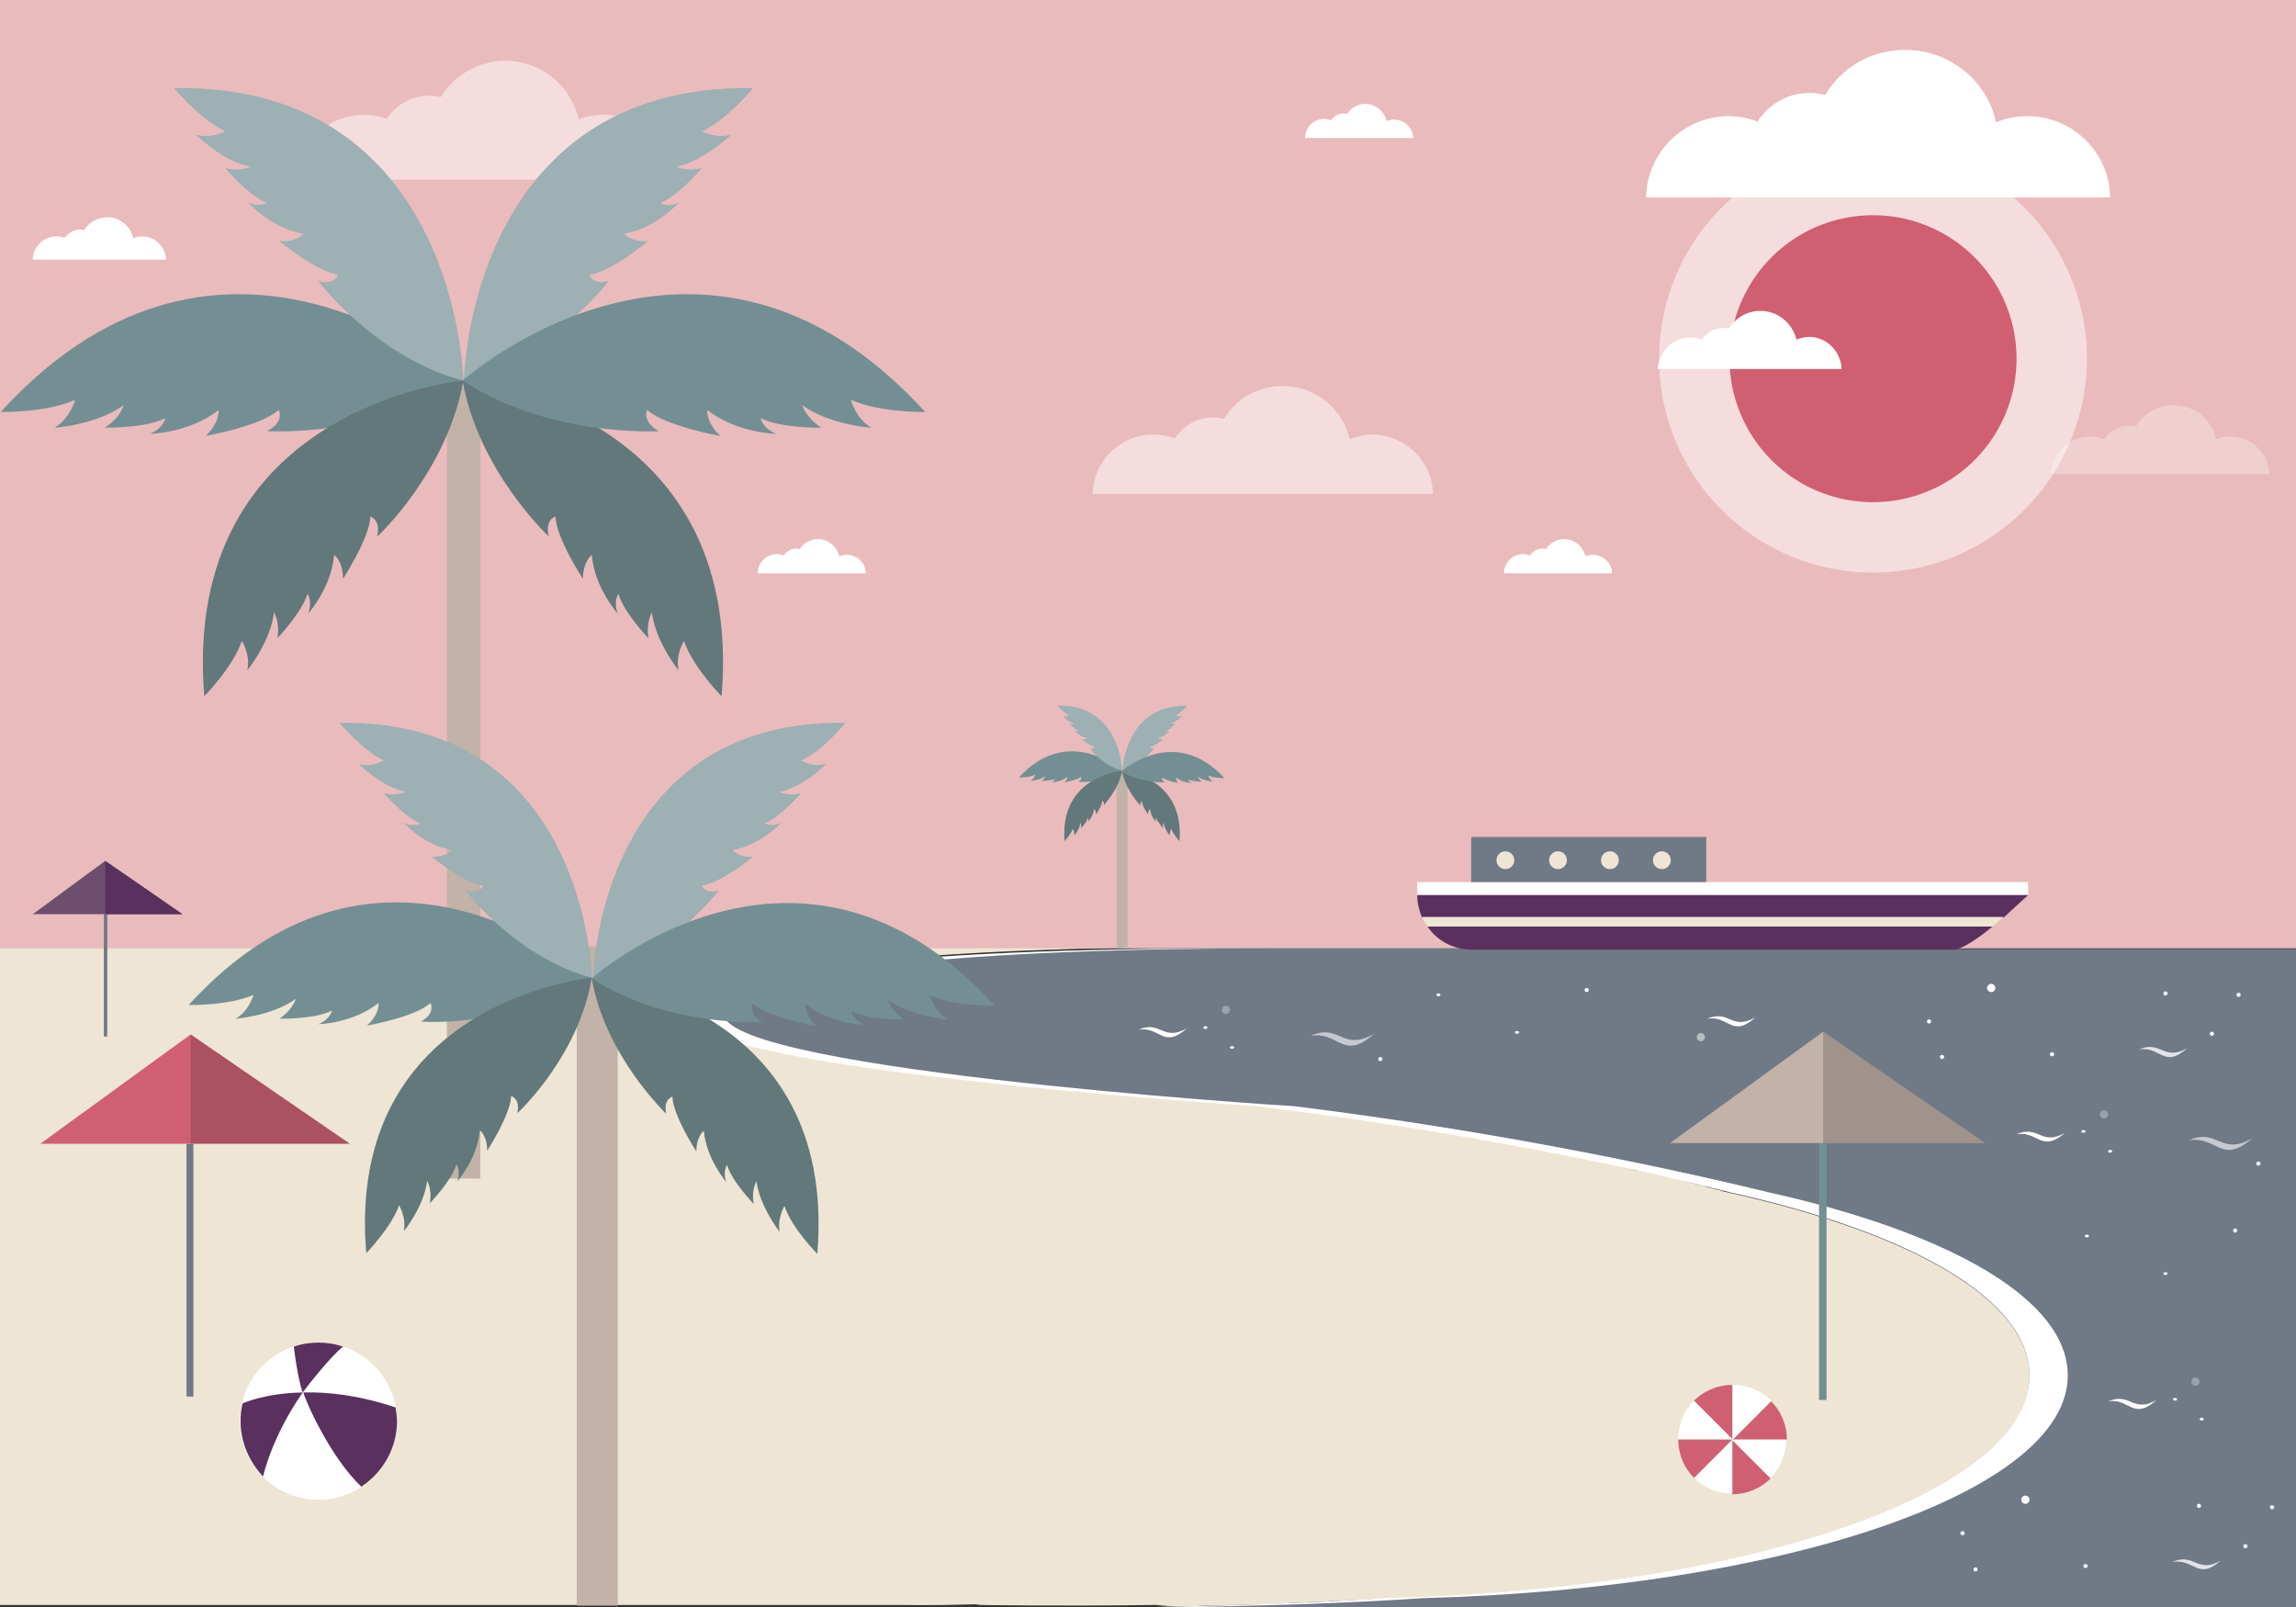 <?xml version="1.0" encoding="utf-8"?>
<svg id="master-artboard" viewBox="0 0 336 235.2" version="1.1" xmlns="http://www.w3.org/2000/svg" x="0px" y="0px" style="enable-background:new 0 0 336 235.2;" width="336px" height="235.2px">

<rect x="0" y="0" width="336" height="235.2" fill="#333333" stroke="none"/>

<g>
	<path id="sea" class="st0" d="M251.6,138.8l0.1,0c-1.2,0-10.8,0-70.9,0c-59.6,0-75.1,5.1-79.1,7.6c-1,0.4-1.4,0.8-1.4,1.2l0,0&#10;&#9;&#9;c-5.1,8.7,82.7,14.2,83.3,14.3c30.6,3.7,55.4,9.1,69.4,12.6c26.5,5.9,43.8,15.7,43.8,26.8c0,17.2-41.5,31.3-94.3,32.6&#10;&#9;&#9;c-11.8,0.8-23.6,1.1-33.5,1.3H336v-96.3H251.6z" style="fill: rgb(112, 121, 134);"/>
	<path id="sand" class="st1" d="M176.8,235c0.1,0,0.2,0,0.3,0c2.5-0.1,5.2-0.1,7.8-0.2c0.2,0,0.4,0,0.5,0c1.3,0,2.6-0.1,3.9-0.2&#10;&#9;&#9;c0.2,0,0.3,0,0.5,0c1.2-0.1,2.4-0.1,3.7-0.2c0.2,0,0.3,0,0.5,0c1.3-0.1,2.6-0.1,3.9-0.2c0.3,0,0.6,0,0.8,0c1.3-0.1,2.6-0.2,4-0.2&#10;&#9;&#9;c52.8-1.4,94.3-15.5,94.3-32.6c0-11.1-17.3-20.9-43.8-26.8c-0.5-0.1-1-0.2-1.5-0.4c-0.2,0-0.3-0.1-0.5-0.1&#10;&#9;&#9;c-0.4-0.1-0.7-0.2-1.1-0.3c-0.2,0-0.4-0.1-0.6-0.2c-0.3-0.1-0.7-0.2-1-0.2c-0.2-0.1-0.4-0.1-0.7-0.2c-0.4-0.1-0.7-0.2-1.1-0.3&#10;&#9;&#9;c-0.2-0.1-0.5-0.1-0.7-0.2c-0.4-0.1-0.8-0.2-1.2-0.3c-0.4-0.1-0.7-0.2-1.1-0.2c-0.4-0.1-0.9-0.2-1.3-0.3c-0.3-0.1-0.6-0.1-0.9-0.2&#10;&#9;&#9;c-0.3-0.1-0.7-0.1-1-0.2c-0.4-0.1-0.7-0.2-1.1-0.2c-0.3-0.1-0.5-0.1-0.8-0.2c-0.4-0.1-0.8-0.2-1.2-0.3c-0.2-0.1-0.5-0.1-0.8-0.2&#10;&#9;&#9;c-0.5-0.1-0.9-0.2-1.4-0.3c-0.1,0-0.3-0.1-0.4-0.1c-1.8-0.4-3.6-0.7-5.5-1.1c-0.1,0-0.3-0.1-0.4-0.1c-0.6-0.1-1.2-0.2-1.8-0.4&#10;&#9;&#9;c-0.1,0-0.3-0.1-0.4-0.1c-0.6-0.1-1.3-0.2-1.9-0.4c-0.1,0-0.1,0-0.2,0c-3.6-0.7-7.5-1.4-11.5-2.1c0,0,0,0,0,0&#10;&#9;&#9;c-4.9-0.8-10-1.6-15.3-2.4c0,0,0,0-0.1,0c-0.9-0.1-1.8-0.3-2.7-0.4c0,0,0,0,0,0c-3.6-0.5-7.3-1-11.1-1.5c0,0,0,0,0,0&#10;&#9;&#9;c-0.6,0-88.4-5.6-83.3-14.3l0,0c0,0,0,0,0,0c0-0.1,0-0.2,0.1-0.3c0,0,0,0,0-0.1c0.2-0.3,0.6-0.6,1.3-0.9c3.8-2.3,17.9-7,70.2-7.5H0&#10;&#9;&#9;v96.3h132c0,0,4.6,0.1,10.7-0.1l0.8,0.1c0,0,10.7,0.2,25.7,0C171.6,235.2,174.2,235.1,176.8,235z" style="fill: rgb(239, 229, 212);"/>
	<path class="st2" d="M302.6,201.3c0-11.1-17.3-20.9-43.8-26.8c-14-3.4-38.8-8.8-69.4-12.6c-0.6,0-88.4-5.6-83.3-14.3v0&#10;&#9;&#9;c0-0.4,0.4-0.8,1.4-1.2c4-2.4,19.5-7.6,79.1-7.6c-1.8,0-3.7,0-5.6,0c-59.6,0-75.1,5.1-79.1,7.6c-1,0.4-1.4,0.8-1.4,1.2v0&#10;&#9;&#9;c-5.1,8.7,82.7,14.2,83.3,14.3c30.6,3.7,55.4,9.1,69.4,12.6c26.5,5.9,43.8,15.7,43.8,26.8c0,17.2-41.5,31.3-94.3,32.6&#10;&#9;&#9;c-11.8,0.8-23.6,1.1-33.5,1.3h5.6c9.9-0.2,21.7-0.5,33.5-1.3C261.1,232.5,302.6,218.4,302.6,201.3z" style="fill: rgb(255, 255, 255);"/>
</g>
<path d="M 0 0 H 336 V 138.8 H 0 V 0 Z" id="sky" class="st3" style="fill: rgb(234, 187, 189);"/>
<g id="sun">
	<path d="M 305.4 52.5 A 31.3 31.3 0 0 1 274.1 83.8 A 31.3 31.3 0 0 1 242.8 52.5 A 31.3 31.3 0 0 1 274.1 21.2 A 31.3 31.3 0 0 1 305.4 52.5 Z" class="st4" style="opacity: 0.5; fill: rgb(255, 255, 255);"/>
	<path d="M 295.1 52.5 A 21 21 0 0 1 274.1 73.5 A 21 21 0 0 1 253.1 52.5 A 21 21 0 0 1 274.1 31.5 A 21 21 0 0 1 295.1 52.5 Z" class="st5" style="fill: rgb(208, 95, 114);"/>
</g>
<g id="palm_2_">
	<g>
		<path d="M 163.4 112.8 H 165 V 138.8 H 163.4 V 112.8 Z" class="st6" style="fill: rgb(194, 178, 167);"/>
	</g>
	<g>
		<g>
			<g>
				<g>
					<path class="st7" d="M164.2,112.8c0,0-9.2,0.8-8.4,10.3c0,0,0.9-1,1.2-1.8c0,0,0.3,0.4,0.2,1c0,0,0.8-0.9,0.9-1.9&#10;&#9;&#9;&#9;&#9;&#9;&#9;c0,0,0.2,0.3,0.1,0.8c0,0,0.8-0.8,1-1.5c0,0,0.2,0.2,0,0.6c0,0,0.8-0.8,0.9-1.9c0,0,0.3,0.2,0.3,0.8c0,0,0.9-1.3,0.9-2&#10;&#9;&#9;&#9;&#9;&#9;&#9;c0,0,0.4,0.1,0.2,0.7C161.4,117.9,163.7,115.7,164.2,112.8z" style="fill: rgb(115, 143, 147);"/>
				</g>
			</g>
			<g>
				<g>
					<path class="st7" d="M164.2,112.8c0,0-0.2-9.7-9.4-9.5c0,0,0.9,1.1,1.7,1.4c0,0-0.5,0.3-1,0.1c0,0,0.9,0.9,1.8,1.1&#10;&#9;&#9;&#9;&#9;&#9;&#9;c0,0-0.3,0.2-0.8,0c0,0,0.8,0.9,1.4,1.1c0,0-0.3,0.2-0.6,0c0,0,0.8,0.9,1.8,1c0,0-0.2,0.3-0.8,0.2c0,0,1.2,1,1.9,1.1&#10;&#9;&#9;&#9;&#9;&#9;&#9;c0,0-0.1,0.4-0.6,0.2C159.4,109.5,161.4,112.1,164.2,112.8z" style="fill: rgb(115, 143, 147);"/>
				</g>
			</g>
			<g>
				<path class="st7" d="M164.2,112.8c0,0-7.8-7-15.1,1c0,0,1.5,0,2.4-0.4c0,0-0.2,0.6-0.7,0.9c0,0,1.4-0.1,2.2-0.7&#10;&#9;&#9;&#9;&#9;&#9;c0,0-0.1,0.4-0.6,0.7c0,0,1.3,0,2-0.3c0,0-0.1,0.3-0.5,0.5c0,0,1.3,0,2.3-0.8c0,0,0,0.4-0.4,0.8c0,0,1.8-0.3,2.4-0.8&#10;&#9;&#9;&#9;&#9;&#9;c0,0,0.2,0.4-0.4,0.7C157.8,114.5,161.3,114.7,164.2,112.8z" style="fill: rgb(115, 143, 147);"/>
			</g>
		</g>
		<g>
			<g>
				<g>
					<path class="st7" d="M166.9,117.9c-0.1-0.5,0.2-0.7,0.2-0.7c0,0.7,0.9,2,0.9,2c0-0.6,0.3-0.8,0.3-0.8c0.1,1.1,0.9,1.9,0.9,1.9&#10;&#9;&#9;&#9;&#9;&#9;&#9;c-0.2-0.4,0-0.6,0-0.6c0.2,0.6,1,1.5,1,1.5c-0.1-0.5,0.1-0.8,0.1-0.8c0.1,1,0.9,1.9,0.9,1.9c-0.1-0.5,0.2-1,0.2-1&#10;&#9;&#9;&#9;&#9;&#9;&#9;c0.3,0.8,1.2,1.8,1.2,1.8c0.8-9.5-8.4-10.3-8.4-10.3C164.7,115.7,166.9,117.9,166.9,117.9z" style="fill: rgb(115, 143, 147);"/>
				</g>
			</g>
			<g class="st8" style="opacity: 0.2;">
				<g>
					<path class="st9" d="M164.2,112.8c0,0-9.2,0.8-8.4,10.3c0,0,0.9-1,1.2-1.8c0,0,0.3,0.4,0.2,1c0,0,0.8-0.9,0.9-1.9&#10;&#9;&#9;&#9;&#9;&#9;&#9;c0,0,0.2,0.3,0.1,0.8c0,0,0.8-0.8,1-1.5c0,0,0.2,0.2,0,0.6c0,0,0.8-0.8,0.9-1.9c0,0,0.3,0.2,0.3,0.8c0,0,0.9-1.3,0.9-2&#10;&#9;&#9;&#9;&#9;&#9;&#9;c0,0,0.4,0.1,0.2,0.7C161.4,117.9,163.7,115.7,164.2,112.8z" style="fill: rgb(29, 29, 27);"/>
				</g>
			</g>
			<g class="st8" style="opacity: 0.2;">
				<g>
					<path class="st9" d="M166.9,117.9c-0.1-0.5,0.2-0.7,0.2-0.7c0,0.7,0.9,2,0.9,2c0-0.6,0.3-0.8,0.3-0.8c0.1,1.1,0.9,1.9,0.9,1.9&#10;&#9;&#9;&#9;&#9;&#9;&#9;c-0.2-0.4,0-0.6,0-0.6c0.2,0.6,1,1.5,1,1.5c-0.1-0.5,0.1-0.8,0.1-0.8c0.1,1,0.9,1.9,0.9,1.9c-0.1-0.5,0.2-1,0.2-1&#10;&#9;&#9;&#9;&#9;&#9;&#9;c0.3,0.8,1.2,1.8,1.2,1.8c0.8-9.5-8.4-10.3-8.4-10.3C164.7,115.7,166.9,117.9,166.9,117.9z" style="fill: rgb(29, 29, 27);"/>
				</g>
			</g>
			<g>
				<g>
					<path class="st7" d="M168.9,109.5c-0.5,0.2-0.6-0.2-0.6-0.2c0.7-0.1,1.9-1.1,1.9-1.1c-0.5,0-0.8-0.2-0.8-0.2c1-0.2,1.8-1,1.8-1&#10;&#9;&#9;&#9;&#9;&#9;&#9;c-0.4,0.2-0.6,0-0.6,0c0.6-0.2,1.4-1.1,1.4-1.1c-0.5,0.1-0.8,0-0.8,0c0.9-0.2,1.8-1.1,1.8-1.1c-0.5,0.2-1-0.1-1-0.1&#10;&#9;&#9;&#9;&#9;&#9;&#9;c0.8-0.3,1.7-1.4,1.7-1.4c-9.2-0.1-9.4,9.5-9.4,9.5C167,112.1,168.9,109.5,168.9,109.5z" style="fill: rgb(115, 143, 147);"/>
				</g>
			</g>
			<g class="st10" style="opacity: 0.3;">
				<g>
					<path class="st2" d="M164.2,112.8c0,0-0.2-9.7-9.4-9.5c0,0,0.9,1.1,1.7,1.4c0,0-0.5,0.3-1,0.1c0,0,0.9,0.9,1.8,1.1&#10;&#9;&#9;&#9;&#9;&#9;&#9;c0,0-0.3,0.2-0.8,0c0,0,0.8,0.9,1.4,1.1c0,0-0.3,0.2-0.6,0c0,0,0.8,0.9,1.8,1c0,0-0.2,0.3-0.8,0.2c0,0,1.2,1,1.9,1.1&#10;&#9;&#9;&#9;&#9;&#9;&#9;c0,0-0.1,0.4-0.6,0.2C159.4,109.5,161.4,112.1,164.2,112.8z" style="fill: rgb(255, 255, 255);"/>
				</g>
			</g>
			<g class="st10" style="opacity: 0.3;">
				<g>
					<path class="st2" d="M168.9,109.5c-0.5,0.2-0.6-0.2-0.6-0.2c0.7-0.1,1.9-1.1,1.9-1.1c-0.5,0-0.8-0.2-0.8-0.2c1-0.2,1.8-1,1.8-1&#10;&#9;&#9;&#9;&#9;&#9;&#9;c-0.4,0.2-0.6,0-0.6,0c0.6-0.2,1.4-1.1,1.4-1.1c-0.5,0.1-0.8,0-0.8,0c0.9-0.2,1.8-1.1,1.8-1.1c-0.5,0.2-1-0.1-1-0.1&#10;&#9;&#9;&#9;&#9;&#9;&#9;c0.8-0.3,1.7-1.4,1.7-1.4c-9.2-0.1-9.4,9.5-9.4,9.5C167,112.1,168.9,109.5,168.9,109.5z" style="fill: rgb(255, 255, 255);"/>
				</g>
			</g>
			<g>
				<path class="st7" d="M170.5,114.5c-0.6-0.3-0.4-0.7-0.4-0.7c0.6,0.5,2.4,0.8,2.4,0.8c-0.5-0.4-0.4-0.8-0.4-0.8&#10;&#9;&#9;&#9;&#9;&#9;c1,0.8,2.3,0.8,2.3,0.8c-0.5-0.2-0.5-0.5-0.5-0.5c0.7,0.3,2,0.3,2,0.3c-0.5-0.3-0.6-0.7-0.6-0.7c0.9,0.6,2.2,0.7,2.2,0.7&#10;&#9;&#9;&#9;&#9;&#9;c-0.5-0.3-0.7-0.9-0.7-0.9c0.9,0.4,2.4,0.4,2.4,0.4c-7.3-8-15.1-1-15.1-1C167,114.7,170.5,114.5,170.5,114.5z" style="fill: rgb(115, 143, 147);"/>
			</g>
		</g>
	</g>
</g>
<g id="clouds">
	<g class="st11" style="opacity: 0.5;">
		<path class="st2" d="M159.9,72.3c0.1-4.8,4-8.7,8.9-8.7c1.1,0,2.1,0.2,3.1,0.6c1.2-1.8,3.2-3.1,5.6-3.1c0.6,0,1.1,0.1,1.6,0.2&#10;&#9;&#9;&#9;c1.8-2.9,4.9-4.8,8.6-4.8c4.8,0,8.8,3.3,9.8,7.8c1-0.4,2.2-0.7,3.3-0.7c4.8,0,8.8,3.9,8.9,8.7H159.9z" style="fill: rgb(255, 255, 255);"/>
	</g>
	<g>
		<path class="st2" d="M240.9,28.9c0.1-6.6,5.5-11.9,12.1-11.9c1.5,0,2.9,0.3,4.2,0.8c1.6-2.5,4.4-4.2,7.6-4.2&#10;&#9;&#9;&#9;c0.8,0,1.5,0.1,2.3,0.3c2.4-4,6.7-6.6,11.7-6.6c6.5,0,12,4.5,13.3,10.6c1.4-0.6,2.9-0.9,4.6-0.9c6.6,0,12,5.3,12.1,11.9H240.9z" style="fill: rgb(255, 255, 255);"/>
	</g>
	<g class="st11" style="opacity: 0.5;">
		<path class="st2" d="M43.5,26.3c0.1-5.3,4.4-9.5,9.7-9.5c1.2,0,2.3,0.2,3.4,0.6c1.3-2,3.6-3.4,6.1-3.4c0.6,0,1.2,0.1,1.8,0.2&#10;&#9;&#9;&#9;C66.5,11,70,8.9,74,8.9c5.2,0,9.6,3.7,10.7,8.6c1.1-0.5,2.4-0.7,3.7-0.7c5.3,0,9.6,4.2,9.7,9.5H43.5z" style="fill: rgb(255, 255, 255);"/>
	</g>
	<g>
		<path class="st2" d="M220.1,83.8c0-1.5,1.3-2.7,2.8-2.7c0.3,0,0.7,0.1,1,0.2c0.4-0.6,1-1,1.8-1c0.2,0,0.4,0,0.5,0.1&#10;&#9;&#9;&#9;c0.6-0.9,1.6-1.5,2.7-1.5c1.5,0,2.8,1.1,3.1,2.5c0.3-0.1,0.7-0.2,1.1-0.2c1.5,0,2.8,1.2,2.8,2.7H220.1z" style="fill: rgb(255, 255, 255);"/>
	</g>
	<g>
		<path class="st2" d="M191,20.1c0-1.5,1.3-2.7,2.8-2.7c0.3,0,0.7,0.1,1,0.2c0.4-0.6,1-1,1.8-1c0.2,0,0.4,0,0.5,0.1&#10;&#9;&#9;&#9;c0.6-0.9,1.6-1.5,2.7-1.5c1.5,0,2.8,1.1,3.1,2.5c0.3-0.1,0.7-0.2,1.1-0.2c1.5,0,2.8,1.2,2.8,2.7H191z" style="fill: rgb(255, 255, 255);"/>
	</g>
	<g>
		<path class="st2" d="M110.9,83.8c0-1.5,1.3-2.7,2.8-2.7c0.3,0,0.7,0.1,1,0.2c0.4-0.6,1-1,1.8-1c0.2,0,0.4,0,0.5,0.1&#10;&#9;&#9;&#9;c0.6-0.9,1.6-1.5,2.7-1.5c1.5,0,2.8,1.1,3.1,2.5c0.3-0.1,0.7-0.2,1.1-0.2c1.5,0,2.8,1.2,2.8,2.7H110.9z" style="fill: rgb(255, 255, 255);"/>
	</g>
	<g>
		<path class="st2" d="M242.6,54.1c0.1-2.6,2.2-4.7,4.8-4.7c0.6,0,1.1,0.1,1.7,0.3c0.6-1,1.8-1.7,3-1.7c0.3,0,0.6,0,0.9,0.1&#10;&#9;&#9;&#9;c1-1.6,2.7-2.6,4.6-2.6c2.6,0,4.7,1.8,5.3,4.2c0.6-0.2,1.2-0.4,1.8-0.4c2.6,0,4.7,2.1,4.8,4.7H242.6z" style="fill: rgb(255, 255, 255);"/>
	</g>
	<g class="st10" style="opacity: 0.3;">
		<path class="st2" d="M300.2,69.4c0.1-3.1,2.6-5.5,5.7-5.5c0.7,0,1.4,0.1,2,0.4c0.8-1.2,2.1-2,3.6-2c0.4,0,0.7,0.1,1.1,0.1&#10;&#9;&#9;&#9;c1.1-1.9,3.2-3.1,5.5-3.1c3,0,5.6,2.1,6.2,5c0.7-0.3,1.4-0.4,2.1-0.4c3.1,0,5.6,2.5,5.7,5.5H300.2z" style="fill: rgb(255, 255, 255);"/>
	</g>
	<g>
		<path class="st2" d="M4.8,38c0-1.9,1.6-3.4,3.5-3.4c0.4,0,0.8,0.1,1.2,0.2c0.5-0.7,1.3-1.2,2.2-1.2c0.2,0,0.4,0,0.6,0.1&#10;&#9;&#9;&#9;c0.7-1.1,1.9-1.9,3.4-1.9c1.9,0,3.4,1.3,3.8,3.1c0.4-0.2,0.8-0.3,1.3-0.3c1.9,0,3.4,1.5,3.5,3.4H4.8z" style="fill: rgb(255, 255, 255);"/>
	</g>
</g>
<g id="palm">
	<g>
		<path d="M 65.4 55.7 H 70.3 V 172.5 H 65.4 V 55.7 Z" class="st6" style="fill: rgb(194, 178, 167);"/>
	</g>
	<g>
		<g>
			<g>
				<g>
					<path class="st7" d="M67.8,55.7c0,0-41.4,3.7-37.9,46.2c0,0,4.2-4.3,5.5-8.1c0,0,1.3,2,0.8,4.3c0,0,3.4-4.2,3.9-8.5&#10;&#9;&#9;&#9;&#9;&#9;&#9;c0,0,0.9,1.5,0.5,3.8c0,0,3.6-3.8,4.4-6.5c0,0,0.8,1.1,0.1,2.9c0,0,3.4-3.8,3.8-8.6c0,0,1.3,0.9,1.3,3.5c0,0,3.9-6,4-9.1&#10;&#9;&#9;&#9;&#9;&#9;&#9;c0,0,1.6,0.5,1,2.9C55.3,78.5,65.5,68.9,67.8,55.7z" style="fill: rgb(115, 143, 147);"/>
				</g>
			</g>
			<g>
				<g>
					<path class="st7" d="M67.8,55.7c0,0-0.8-43.4-42.3-42.8c0,0,3.9,4.7,7.5,6.3c0,0-2.1,1.2-4.3,0.5c0,0,3.8,3.9,8,4.7&#10;&#9;&#9;&#9;&#9;&#9;&#9;c0,0-1.5,0.8-3.7,0.2c0,0,3.4,4.1,6.1,5.1c0,0-1.1,0.7-2.8-0.1c0,0,3.4,3.8,8.1,4.6c0,0-1,1.3-3.5,1.1c0,0,5.5,4.5,8.6,4.9&#10;&#9;&#9;&#9;&#9;&#9;&#9;c0,0-0.6,1.7-2.9,0.9C46.5,41.1,55.1,52.4,67.8,55.7z" style="fill: rgb(115, 143, 147);"/>
				</g>
			</g>
			<g>
				<path class="st7" d="M67.8,55.7c0,0-35-31.3-67.7,4.6c0,0,6.9,0.1,10.9-1.8c0,0-0.7,2.7-3,4.1c0,0,6.1-0.4,10.1-3.3&#10;&#9;&#9;&#9;&#9;&#9;c0,0-0.5,1.9-2.8,3.3c0,0,6,0.1,8.9-1.4c0,0-0.3,1.5-2.3,2.3c0,0,5.8-0.1,10.1-3.5c0,0,0.2,1.8-1.9,3.8c0,0,8-1.4,10.7-3.8&#10;&#9;&#9;&#9;&#9;&#9;c0,0,0.9,1.7-1.7,3.1C39.2,63.1,55.1,64.1,67.8,55.7z" style="fill: rgb(115, 143, 147);"/>
			</g>
		</g>
		<g>
			<g>
				<g>
					<path class="st7" d="M80.3,78.5c-0.6-2.5,1-2.9,1-2.9c0.1,3.2,4,9.1,4,9.1c0-2.5,1.3-3.5,1.3-3.5c0.4,4.8,3.8,8.6,3.8,8.6&#10;&#9;&#9;&#9;&#9;&#9;&#9;c-0.7-1.8,0.1-2.9,0.1-2.9c0.8,2.8,4.4,6.5,4.4,6.5c-0.4-2.3,0.5-3.8,0.5-3.8c0.5,4.3,3.9,8.5,3.9,8.5&#10;&#9;&#9;&#9;&#9;&#9;&#9;c-0.5-2.3,0.8-4.3,0.8-4.3c1.2,3.7,5.5,8.1,5.5,8.1c3.5-42.5-37.9-46.2-37.9-46.2C70,68.9,80.3,78.5,80.3,78.5z" style="fill: rgb(115, 143, 147);"/>
				</g>
			</g>
			<g class="st8" style="opacity: 0.2;">
				<g>
					<path class="st9" d="M67.8,55.7c0,0-41.4,3.7-37.9,46.2c0,0,4.2-4.3,5.5-8.1c0,0,1.3,2,0.8,4.3c0,0,3.4-4.2,3.9-8.5&#10;&#9;&#9;&#9;&#9;&#9;&#9;c0,0,0.9,1.5,0.5,3.8c0,0,3.6-3.8,4.4-6.5c0,0,0.8,1.1,0.1,2.9c0,0,3.4-3.8,3.8-8.6c0,0,1.3,0.9,1.3,3.5c0,0,3.9-6,4-9.1&#10;&#9;&#9;&#9;&#9;&#9;&#9;c0,0,1.6,0.5,1,2.9C55.3,78.5,65.5,68.9,67.8,55.7z" style="fill: rgb(29, 29, 27);"/>
				</g>
			</g>
			<g class="st8" style="opacity: 0.2;">
				<g>
					<path class="st9" d="M80.3,78.5c-0.6-2.5,1-2.9,1-2.9c0.1,3.2,4,9.1,4,9.1c0-2.5,1.3-3.5,1.3-3.5c0.4,4.8,3.8,8.6,3.8,8.6&#10;&#9;&#9;&#9;&#9;&#9;&#9;c-0.7-1.8,0.1-2.9,0.1-2.9c0.8,2.8,4.4,6.5,4.4,6.5c-0.4-2.3,0.5-3.8,0.5-3.8c0.5,4.3,3.9,8.5,3.9,8.5&#10;&#9;&#9;&#9;&#9;&#9;&#9;c-0.5-2.3,0.8-4.3,0.8-4.3c1.2,3.7,5.5,8.1,5.5,8.1c3.5-42.5-37.9-46.2-37.9-46.2C70,68.9,80.3,78.5,80.3,78.5z" style="fill: rgb(29, 29, 27);"/>
				</g>
			</g>
			<g>
				<g>
					<path class="st7" d="M89.1,41.1c-2.3,0.8-2.9-0.9-2.9-0.9c3.1-0.3,8.6-4.9,8.6-4.9c-2.5,0.2-3.5-1.1-3.5-1.1&#10;&#9;&#9;&#9;&#9;&#9;&#9;c4.7-0.8,8.1-4.6,8.1-4.6c-1.7,0.9-2.8,0.1-2.8,0.1c2.6-1,6.1-5.1,6.1-5.1c-2.2,0.6-3.7-0.2-3.7-0.2c4.1-0.9,8-4.7,8-4.7&#10;&#9;&#9;&#9;&#9;&#9;&#9;c-2.2,0.7-4.3-0.5-4.3-0.5c3.5-1.5,7.5-6.3,7.5-6.3c-41.6-0.6-42.3,42.8-42.3,42.8C80.4,52.4,89.1,41.1,89.1,41.1z" style="fill: rgb(115, 143, 147);"/>
				</g>
			</g>
			<g class="st10" style="opacity: 0.3;">
				<g>
					<path class="st2" d="M67.8,55.7c0,0-0.8-43.4-42.3-42.8c0,0,3.9,4.7,7.5,6.3c0,0-2.1,1.2-4.3,0.5c0,0,3.8,3.9,8,4.7&#10;&#9;&#9;&#9;&#9;&#9;&#9;c0,0-1.5,0.8-3.7,0.2c0,0,3.4,4.1,6.1,5.1c0,0-1.1,0.7-2.8-0.1c0,0,3.4,3.8,8.1,4.6c0,0-1,1.3-3.5,1.1c0,0,5.5,4.5,8.6,4.9&#10;&#9;&#9;&#9;&#9;&#9;&#9;c0,0-0.6,1.7-2.9,0.9C46.5,41.1,55.1,52.4,67.8,55.7z" style="fill: rgb(255, 255, 255);"/>
				</g>
			</g>
			<g class="st10" style="opacity: 0.3;">
				<g>
					<path class="st2" d="M89.1,41.1c-2.3,0.8-2.9-0.9-2.9-0.9c3.1-0.3,8.6-4.9,8.6-4.9c-2.5,0.2-3.5-1.1-3.5-1.1&#10;&#9;&#9;&#9;&#9;&#9;&#9;c4.7-0.8,8.1-4.6,8.1-4.6c-1.7,0.9-2.8,0.1-2.8,0.1c2.6-1,6.1-5.1,6.1-5.1c-2.2,0.6-3.7-0.2-3.7-0.2c4.1-0.9,8-4.7,8-4.7&#10;&#9;&#9;&#9;&#9;&#9;&#9;c-2.2,0.7-4.3-0.5-4.3-0.5c3.5-1.5,7.5-6.3,7.5-6.3c-41.6-0.6-42.3,42.8-42.3,42.8C80.4,52.4,89.1,41.1,89.1,41.1z" style="fill: rgb(255, 255, 255);"/>
				</g>
			</g>
			<g>
				<path class="st7" d="M96.4,63.1c-2.5-1.4-1.7-3.1-1.7-3.1c2.7,2.4,10.7,3.8,10.7,3.8c-2.1-2-1.9-3.8-1.9-3.8&#10;&#9;&#9;&#9;&#9;&#9;c4.3,3.4,10.1,3.5,10.1,3.5c-2-0.8-2.3-2.3-2.3-2.3c2.9,1.5,8.9,1.4,8.9,1.4c-2.3-1.5-2.8-3.3-2.8-3.3c4,2.9,10.1,3.3,10.1,3.3&#10;&#9;&#9;&#9;&#9;&#9;c-2.3-1.4-3-4.1-3-4.1c4.1,1.9,10.9,1.8,10.9,1.8c-32.7-35.9-67.7-4.6-67.7-4.6C80.5,64.1,96.4,63.1,96.4,63.1z" style="fill: rgb(115, 143, 147);"/>
			</g>
		</g>
	</g>
</g>
<g id="sunshade">
	<g>
		<path d="M 27.3 167.4 H 28.3 V 204.4 H 27.3 V 167.4 Z" class="st0" style="fill: rgb(112, 121, 134);"/>
	</g>
	<path d="M 5.9 167.4 L 51.2 167.4 L 27.9 151.4 Z" class="st5" style="fill: rgb(208, 95, 114);"/>
	<path d="M 27.9 167.4 L 51.2 167.4 L 27.9 151.4 Z" class="st12" style="opacity: 0.2; fill: rgb(29, 29, 27);"/>
</g>
<g id="sunshade_1_">
	<g>
		<path d="M 15.2 133.8 H 15.7 V 151.7 H 15.2 V 133.8 Z" class="st0" style="fill: rgb(112, 121, 134);"/>
	</g>
	<path d="M 4.8 133.8 L 26.7 133.8 L 15.4 126 Z" class="st13" style="fill: rgb(109, 78, 111);"/>
	<path d="M 15.4 133.8 L 26.7 133.8 L 15.4 126 Z" class="st14" style="fill: rgb(90, 48, 95);"/>
</g>
<g id="sunshade_2_">
	<g>
		<path d="M 266.2 167.3 H 267.3 V 204.9 H 266.2 V 167.3 Z" class="st7" style="fill: rgb(115, 143, 147);"/>
	</g>
	<path d="M 244.4 167.3 L 290.5 167.3 L 266.8 151 Z" class="st6" style="fill: rgb(194, 178, 167);"/>
	<path d="M 266.8 167.3 L 290.5 167.3 L 266.8 151 Z" class="st12" style="opacity: 0.2; fill: rgb(29, 29, 27);"/>
</g>
<g id="ship">
	<path d="M 207.4 129.1 H 296.8 V 131 H 207.4 V 129.1 Z" class="st2" style="fill: rgb(255, 255, 255);"/>
	<path d="M 215.3 122.5 H 249.7 V 129.1 H 215.3 V 122.5 Z" class="st0" style="fill: rgb(112, 121, 134);"/>
	<g>
		<path d="M 221.6 125.9 A 1.3 1.3 0 0 1 220.3 127.2 A 1.3 1.3 0 0 1 219 125.9 A 1.3 1.3 0 0 1 220.3 124.6 A 1.3 1.3 0 0 1 221.6 125.9 Z" class="st1" style="fill: rgb(239, 229, 212);"/>
		<path d="M 229.3 125.9 A 1.3 1.3 0 0 1 228 127.2 A 1.3 1.3 0 0 1 226.7 125.9 A 1.3 1.3 0 0 1 228 124.6 A 1.3 1.3 0 0 1 229.3 125.9 Z" class="st1" style="fill: rgb(239, 229, 212);"/>
		<path d="M 236.9 125.9 A 1.3 1.3 0 0 1 235.6 127.2 A 1.3 1.3 0 0 1 234.3 125.9 A 1.3 1.3 0 0 1 235.6 124.6 A 1.3 1.3 0 0 1 236.9 125.9 Z" class="st1" style="fill: rgb(239, 229, 212);"/>
		<path d="M 244.5 125.9 A 1.3 1.3 0 0 1 243.2 127.2 A 1.3 1.3 0 0 1 241.9 125.9 A 1.3 1.3 0 0 1 243.2 124.6 A 1.3 1.3 0 0 1 244.5 125.9 Z" class="st1" style="fill: rgb(239, 229, 212);"/>
	</g>
	<g>
		<path class="st14" d="M296.8,131c-11.6,0-89.4,0-89.4,0c0,1.2,0.3,2.3,0.7,3.3h85.1C294.3,133.3,295.4,132.3,296.8,131z" style="fill: rgb(90, 48, 95);"/>
		<path class="st14" d="M215.5,139h70.3c0,0,1.3,0.3,5.8-3.4h-82.7C210.3,137.7,212.7,139,215.5,139z" style="fill: rgb(90, 48, 95);"/>
		<path class="st1" d="M208.1,134.2c0.2,0.5,0.5,0.9,0.8,1.4h82.7c0.5-0.4,1-0.9,1.6-1.4H208.1z" style="fill: rgb(239, 229, 212);"/>
	</g>
</g>


<g id="palm_1_">
	<g>
		<path d="M 84.4 138.5 H 90.4 V 235 H 84.4 V 138.5 Z" class="st6" style="fill: rgb(194, 178, 167);"/>
	</g>
	<g>
		<g>
			<g>
				<g>
					<path class="st7" d="M86.6,143.1c0,0-36.1,3.3-33,40.3c0,0,3.7-3.8,4.8-7c0,0,1.1,1.8,0.7,3.8c0,0,3-3.7,3.4-7.4&#10;&#9;&#9;&#9;&#9;&#9;&#9;c0,0,0.8,1.3,0.4,3.3c0,0,3.2-3.3,3.9-5.7c0,0,0.7,1,0.1,2.5c0,0,3-3.3,3.3-7.5c0,0,1.1,0.8,1.1,3c0,0,3.4-5.2,3.5-8&#10;&#9;&#9;&#9;&#9;&#9;&#9;c0,0,1.4,0.4,0.9,2.5C75.7,163,84.7,154.6,86.6,143.1z" style="fill: rgb(115, 143, 147);"/>
				</g>
			</g>
			<g>
				<g>
					<path class="st7" d="M86.6,143.1c0,0-0.7-37.8-36.9-37.3c0,0,3.4,4.1,6.5,5.5c0,0-1.8,1.1-3.7,0.5c0,0,3.4,3.4,6.9,4.1&#10;&#9;&#9;&#9;&#9;&#9;&#9;c0,0-1.3,0.7-3.2,0.2c0,0,3,3.5,5.3,4.4c0,0-1,0.7-2.4-0.1c0,0,3,3.4,7.1,4c0,0-0.9,1.1-3,1c0,0,4.8,3.9,7.5,4.2&#10;&#9;&#9;&#9;&#9;&#9;&#9;c0,0-0.5,1.5-2.5,0.7C68,130.3,75.6,140.2,86.6,143.1z" style="fill: rgb(115, 143, 147);"/>
				</g>
			</g>
			<g>
				<path class="st7" d="M86.6,143.1c0,0-30.5-27.3-59,4c0,0,6,0.1,9.5-1.5c0,0-0.6,2.3-2.6,3.5c0,0,5.3-0.4,8.8-2.9&#10;&#9;&#9;&#9;&#9;&#9;c0,0-0.5,1.6-2.4,2.9c0,0,5.2,0.1,7.7-1.2c0,0-0.3,1.3-2,2c0,0,5-0.1,8.8-3.1c0,0,0.2,1.6-1.7,3.3c0,0,7-1.2,9.3-3.3&#10;&#9;&#9;&#9;&#9;&#9;c0,0,0.8,1.5-1.4,2.7C61.7,149.6,75.5,150.4,86.6,143.1z" style="fill: rgb(115, 143, 147);"/>
			</g>
		</g>
		<g>
			<g>
				<g>
					<path class="st7" d="M97.5,163c-0.5-2.1,0.9-2.5,0.9-2.5c0.1,2.8,3.5,8,3.5,8c0-2.2,1.1-3,1.1-3c0.4,4.2,3.3,7.5,3.3,7.5&#10;&#9;&#9;&#9;&#9;&#9;&#9;c-0.6-1.5,0.1-2.5,0.1-2.5c0.7,2.4,3.9,5.7,3.9,5.7c-0.4-2,0.4-3.3,0.4-3.3c0.5,3.7,3.4,7.4,3.4,7.4c-0.4-2,0.7-3.8,0.7-3.8&#10;&#9;&#9;&#9;&#9;&#9;&#9;c1.1,3.3,4.8,7,4.8,7c3.1-37-33-40.3-33-40.3C88.6,154.6,97.5,163,97.5,163z" style="fill: rgb(115, 143, 147);"/>
				</g>
			</g>
			<g class="st8" style="opacity: 0.2;">
				<g>
					<path class="st9" d="M86.6,143.1c0,0-36.1,3.3-33,40.3c0,0,3.7-3.8,4.8-7c0,0,1.1,1.8,0.7,3.8c0,0,3-3.7,3.4-7.4&#10;&#9;&#9;&#9;&#9;&#9;&#9;c0,0,0.8,1.3,0.4,3.3c0,0,3.2-3.3,3.9-5.7c0,0,0.7,1,0.1,2.5c0,0,3-3.3,3.3-7.5c0,0,1.1,0.8,1.1,3c0,0,3.4-5.2,3.5-8&#10;&#9;&#9;&#9;&#9;&#9;&#9;c0,0,1.4,0.4,0.9,2.5C75.7,163,84.7,154.6,86.6,143.1z" style="fill: rgb(29, 29, 27);"/>
				</g>
			</g>
			<g class="st8" style="opacity: 0.2;">
				<g>
					<path class="st9" d="M97.5,163c-0.5-2.1,0.9-2.5,0.9-2.5c0.1,2.8,3.5,8,3.5,8c0-2.2,1.1-3,1.1-3c0.4,4.2,3.3,7.5,3.3,7.5&#10;&#9;&#9;&#9;&#9;&#9;&#9;c-0.6-1.5,0.1-2.5,0.1-2.5c0.7,2.4,3.9,5.7,3.9,5.7c-0.4-2,0.4-3.3,0.4-3.3c0.5,3.7,3.4,7.4,3.4,7.4c-0.4-2,0.7-3.8,0.7-3.8&#10;&#9;&#9;&#9;&#9;&#9;&#9;c1.1,3.3,4.8,7,4.8,7c3.1-37-33-40.3-33-40.3C88.6,154.6,97.5,163,97.5,163z" style="fill: rgb(29, 29, 27);"/>
				</g>
			</g>
			<g>
				<g>
					<path class="st7" d="M105.2,130.3c-2,0.7-2.5-0.7-2.5-0.7c2.7-0.3,7.5-4.2,7.5-4.2c-2.1,0.2-3-1-3-1c4.1-0.7,7.1-4,7.1-4&#10;&#9;&#9;&#9;&#9;&#9;&#9;c-1.5,0.8-2.4,0.1-2.4,0.1c2.3-0.9,5.3-4.4,5.3-4.4c-1.9,0.5-3.2-0.2-3.2-0.2c3.6-0.7,6.9-4.1,6.9-4.1&#10;&#9;&#9;&#9;&#9;&#9;&#9;c-1.9,0.6-3.7-0.5-3.7-0.5c3.1-1.3,6.5-5.5,6.5-5.5c-36.2-0.5-36.9,37.3-36.9,37.3C97.6,140.2,105.2,130.3,105.2,130.3z" style="fill: rgb(115, 143, 147);"/>
				</g>
			</g>
			<g class="st10" style="opacity: 0.3;">
				<g>
					<path class="st2" d="M86.6,143.1c0,0-0.7-37.8-36.9-37.3c0,0,3.4,4.1,6.5,5.5c0,0-1.8,1.1-3.7,0.5c0,0,3.4,3.4,6.9,4.1&#10;&#9;&#9;&#9;&#9;&#9;&#9;c0,0-1.3,0.7-3.2,0.2c0,0,3,3.5,5.3,4.4c0,0-1,0.7-2.4-0.1c0,0,3,3.4,7.1,4c0,0-0.9,1.1-3,1c0,0,4.8,3.9,7.5,4.2&#10;&#9;&#9;&#9;&#9;&#9;&#9;c0,0-0.5,1.5-2.5,0.7C68,130.3,75.6,140.2,86.6,143.1z" style="fill: rgb(255, 255, 255);"/>
				</g>
			</g>
			<g class="st10" style="opacity: 0.3;">
				<g>
					<path class="st2" d="M105.2,130.3c-2,0.7-2.5-0.7-2.5-0.7c2.7-0.3,7.5-4.2,7.5-4.2c-2.1,0.2-3-1-3-1c4.1-0.7,7.1-4,7.1-4&#10;&#9;&#9;&#9;&#9;&#9;&#9;c-1.5,0.8-2.4,0.1-2.4,0.1c2.3-0.9,5.3-4.4,5.3-4.4c-1.9,0.5-3.2-0.2-3.2-0.2c3.6-0.7,6.9-4.1,6.9-4.1&#10;&#9;&#9;&#9;&#9;&#9;&#9;c-1.9,0.6-3.7-0.5-3.7-0.5c3.1-1.3,6.5-5.5,6.5-5.5c-36.2-0.5-36.9,37.3-36.9,37.3C97.6,140.2,105.2,130.3,105.2,130.3z" style="fill: rgb(255, 255, 255);"/>
				</g>
			</g>
			<g>
				<path class="st7" d="M111.6,149.6c-2.2-1.2-1.4-2.7-1.4-2.7c2.4,2.1,9.3,3.3,9.3,3.3c-1.8-1.7-1.7-3.3-1.7-3.3&#10;&#9;&#9;&#9;&#9;&#9;c3.8,3,8.8,3.1,8.8,3.1c-1.8-0.7-2-2-2-2c2.6,1.3,7.7,1.2,7.7,1.2c-2-1.3-2.4-2.9-2.4-2.9c3.5,2.5,8.8,2.9,8.8,2.9&#10;&#9;&#9;&#9;&#9;&#9;c-2-1.2-2.6-3.5-2.6-3.5c3.5,1.6,9.5,1.5,9.5,1.5c-28.5-31.3-59-4-59-4C97.7,150.4,111.6,149.6,111.6,149.6z" style="fill: rgb(115, 143, 147);"/>
			</g>
		</g>
	</g>
</g>
<g id="ball_1_">
	<g>
		<g>
			<g>
				<path class="st2" d="M247.9,205c-1.4,1.4-2.3,3.4-2.3,5.6h8L247.9,205z" style="fill: rgb(255, 255, 255);"/>
			</g>
		</g>
	</g>
	<g>
		<g>
			<g>
				<path class="st2" d="M259.2,205c-1.4-1.4-3.4-2.3-5.6-2.3v8L259.2,205z" style="fill: rgb(255, 255, 255);"/>
			</g>
		</g>
	</g>
	<g>
		<g>
			<g>
				<path class="st5" d="M253.5,202.7c-2.2,0-4.2,0.9-5.6,2.3l5.6,5.6V202.7z" style="fill: rgb(208, 95, 114);"/>
			</g>
		</g>
	</g>
	<g>
		<g>
			<g>
				<path class="st5" d="M261.5,210.7c0-2.2-0.9-4.2-2.3-5.6l-5.6,5.6H261.5z" style="fill: rgb(208, 95, 114);"/>
			</g>
		</g>
	</g>
	<g>
		<g>
			<g>
				<path class="st2" d="M253.5,210.7l5.6,5.6c1.4-1.4,2.3-3.4,2.3-5.6H253.5z" style="fill: rgb(255, 255, 255);"/>
			</g>
		</g>
	</g>
	<g>
		<g>
			<g>
				<path class="st5" d="M253.5,218.7c2.2,0,4.2-0.9,5.6-2.3l-5.6-5.6V218.7z" style="fill: rgb(208, 95, 114);"/>
			</g>
		</g>
	</g>
	<g>
		<g>
			<g>
				<path class="st2" d="M247.9,216.3c1.4,1.4,3.4,2.3,5.6,2.3v-8L247.9,216.3z" style="fill: rgb(255, 255, 255);"/>
			</g>
		</g>
	</g>
	<g>
		<g>
			<g>
				<path class="st5" d="M245.6,210.7c0,2.2,0.9,4.2,2.3,5.6l5.6-5.6H245.6z" style="fill: rgb(208, 95, 114);"/>
			</g>
		</g>
	</g>
</g>
<g id="ball">
	<path d="M 58.1 208 A 11.5 11.5 0 0 1 46.6 219.5 A 11.5 11.5 0 0 1 35.1 208 A 11.5 11.5 0 0 1 46.6 196.5 A 11.5 11.5 0 0 1 58.1 208 Z" class="st2" style="fill: rgb(255, 255, 255);"/>
	<g>
		<path d="M 44.3 203.8 L 44.3 203.8 L 44.3 203.8 Z" class="st15" style="fill: rgb(55, 78, 122);"/>
		<g>
			<path class="st14" d="M35.5,205.4c-0.2,0.8-0.3,1.7-0.3,2.6c0,3.1,1.3,6,3.3,8.1c0,0,1.2-5.7,5.8-12.3&#10;&#9;&#9;&#9;&#9;C38.7,203.9,35.5,205.4,35.5,205.4L35.5,205.4z" style="fill: rgb(90, 48, 95);"/>
			<path class="st14" d="M50.2,197.1L50.2,197.1c-1.1-0.4-2.3-0.6-3.6-0.6c-1.3,0-2.5,0.2-3.6,0.6v0c0,0,0.5,4.5,1.3,6.7&#10;&#9;&#9;&#9;&#9;C45.1,202.7,48.5,198.4,50.2,197.1z" style="fill: rgb(90, 48, 95);"/>
			<path class="st14" d="M57.9,206.1l0-0.1c-5.4-1.8-9.9-2.3-13.5-2.2c0,0,0,0,0,0c0.2,1,3.9,9.5,8.5,13.8l0.1-0.1&#10;&#9;&#9;&#9;&#9;c3.1-2.1,5.1-5.6,5.1-9.5C58.1,207.4,58,206.7,57.9,206.1z" style="fill: rgb(90, 48, 95);"/>
		</g>
	</g>
</g>
<g id="waves_5_">
	<g id="waves">
		<path class="st16" d="M201.1,151.3c-4.7,2.7-5-1.6-9.3,0.3C196,150.9,196.5,155.4,201.1,151.3z" style="opacity: 0.6; fill-rule: evenodd; clip-rule: evenodd; fill: rgb(255, 255, 255);"/>
		<path class="st17" d="M320.1,153.4c-3.5,2-3.8-1.2-7.1,0.2C316.3,153.1,316.6,156.5,320.1,153.4z" style="opacity: 0.8; fill-rule: evenodd; clip-rule: evenodd; fill: rgb(255, 255, 255);"/>
		<path class="st18" d="M256.9,148.9c-3.5,2-3.8-1.2-7.1,0.2C253.1,148.6,253.4,152,256.9,148.9z" style="fill-rule: evenodd; clip-rule: evenodd; fill: rgb(255, 255, 255);"/>
		<path class="st18" d="M173.7,150.5c-3.5,2-3.8-1.2-7.1,0.2C169.8,150.2,170.2,153.6,173.7,150.5z" style="fill-rule: evenodd; clip-rule: evenodd; fill: rgb(255, 255, 255);"/>
		<path d="M 180 147.8 A 0.6 0.6 0 0 1 179.4 148.4 A 0.6 0.6 0 0 1 178.8 147.8 A 0.6 0.6 0 0 1 179.4 147.2 A 0.6 0.6 0 0 1 180 147.8 Z" class="st19" style="opacity: 0.3; fill: rgb(255, 255, 255);"/>
		<path d="M 249.5 151.8 A 0.6 0.6 0 0 1 248.9 152.4 A 0.6 0.6 0 0 1 248.3 151.8 A 0.6 0.6 0 0 1 248.9 151.2 A 0.6 0.6 0 0 1 249.5 151.8 Z" class="st4" style="opacity: 0.5; fill: rgb(255, 255, 255);"/>
		<path d="M 292 144.6 A 0.6 0.6 0 0 1 291.4 145.2 A 0.6 0.6 0 0 1 290.8 144.6 A 0.6 0.6 0 0 1 291.4 144 A 0.6 0.6 0 0 1 292 144.6 Z" class="st2" style="fill: rgb(255, 255, 255);"/>
		<path d="M 202.3 155 A 0.3 0.3 0 0 1 202 155.3 A 0.3 0.3 0 0 1 201.7 155 A 0.3 0.3 0 0 1 202 154.7 A 0.3 0.3 0 0 1 202.3 155 Z" class="st2" style="fill: rgb(255, 255, 255);"/>
		<path d="M 210.8 145.6 A 0.3 0.2 0 0 1 210.5 145.8 A 0.3 0.2 0 0 1 210.2 145.6 A 0.3 0.2 0 0 1 210.5 145.4 A 0.3 0.2 0 0 1 210.8 145.6 Z" class="st2" style="fill: rgb(255, 255, 255);"/>
		<path d="M 222.3 151.1 A 0.3 0.2 0 0 1 222 151.3 A 0.3 0.2 0 0 1 221.7 151.1 A 0.3 0.2 0 0 1 222 150.9 A 0.3 0.2 0 0 1 222.3 151.1 Z" class="st2" style="fill: rgb(255, 255, 255);"/>
		<path d="M 176.7 150.4 A 0.3 0.2 0 0 1 176.4 150.6 A 0.3 0.2 0 0 1 176.1 150.4 A 0.3 0.2 0 0 1 176.4 150.2 A 0.3 0.2 0 0 1 176.7 150.4 Z" class="st2" style="fill: rgb(255, 255, 255);"/>
		<path d="M 180.6 153.3 A 0.3 0.2 0 0 1 180.3 153.5 A 0.3 0.2 0 0 1 180 153.3 A 0.3 0.2 0 0 1 180.3 153.1 A 0.3 0.2 0 0 1 180.6 153.3 Z" class="st2" style="fill: rgb(255, 255, 255);"/>
		<path d="M 232.5 144.9 A 0.3 0.3 0 0 1 232.2 145.2 A 0.3 0.3 0 0 1 231.9 144.9 A 0.3 0.3 0 0 1 232.2 144.6 A 0.3 0.3 0 0 1 232.5 144.9 Z" class="st2" style="fill: rgb(255, 255, 255);"/>
		<path d="M 300.6 154.3 A 0.3 0.3 0 0 1 300.3 154.6 A 0.3 0.3 0 0 1 300 154.3 A 0.3 0.3 0 0 1 300.3 154 A 0.3 0.3 0 0 1 300.6 154.3 Z" class="st2" style="fill: rgb(255, 255, 255);"/>
		<path d="M 284.5 154.7 A 0.3 0.3 0 0 1 284.2 155 A 0.3 0.3 0 0 1 283.9 154.7 A 0.3 0.3 0 0 1 284.2 154.4 A 0.3 0.3 0 0 1 284.5 154.7 Z" class="st2" style="fill: rgb(255, 255, 255);"/>
		<path d="M 282.6 149.5 A 0.3 0.3 0 0 1 282.3 149.8 A 0.3 0.3 0 0 1 282 149.5 A 0.3 0.3 0 0 1 282.3 149.2 A 0.3 0.3 0 0 1 282.6 149.5 Z" class="st2" style="fill: rgb(255, 255, 255);"/>
		<path d="M 324 151.3 A 0.3 0.3 0 0 1 323.7 151.6 A 0.3 0.3 0 0 1 323.4 151.3 A 0.3 0.3 0 0 1 323.7 151 A 0.3 0.3 0 0 1 324 151.3 Z" class="st2" style="fill: rgb(255, 255, 255);"/>
		<path d="M 317.2 145.4 A 0.3 0.3 0 0 1 316.9 145.7 A 0.3 0.3 0 0 1 316.6 145.4 A 0.3 0.3 0 0 1 316.9 145.1 A 0.3 0.3 0 0 1 317.2 145.4 Z" class="st2" style="fill: rgb(255, 255, 255);"/>
		<path d="M 327.9 145.6 A 0.3 0.3 0 0 1 327.6 145.9 A 0.3 0.3 0 0 1 327.3 145.6 A 0.3 0.3 0 0 1 327.6 145.3 A 0.3 0.3 0 0 1 327.9 145.6 Z" class="st2" style="fill: rgb(255, 255, 255);"/>
	</g>
	<g id="waves_1_">
		<path class="st16" d="M329.6,166.6c-4.7,2.7-5-1.6-9.3,0.3C324.5,166.2,325,170.6,329.6,166.6z" style="opacity: 0.6; fill-rule: evenodd; clip-rule: evenodd; fill: rgb(255, 255, 255);"/>
		<path class="st18" d="M302.2,165.8c-3.5,2-3.8-1.2-7.1,0.2C298.3,165.5,298.7,168.8,302.2,165.8z" style="fill-rule: evenodd; clip-rule: evenodd; fill: rgb(255, 255, 255);"/>
		<path d="M 308.5 163.1 A 0.6 0.6 0 0 1 307.9 163.7 A 0.6 0.6 0 0 1 307.3 163.1 A 0.6 0.6 0 0 1 307.9 162.5 A 0.6 0.6 0 0 1 308.5 163.1 Z" class="st19" style="opacity: 0.3; fill: rgb(255, 255, 255);"/>
		<path d="M 330.8 170.3 A 0.3 0.3 0 0 1 330.5 170.6 A 0.3 0.3 0 0 1 330.2 170.3 A 0.3 0.3 0 0 1 330.5 170 A 0.3 0.3 0 0 1 330.8 170.3 Z" class="st2" style="fill: rgb(255, 255, 255);"/>
		<path d="M 305.2 165.6 A 0.3 0.2 0 0 1 304.9 165.8 A 0.3 0.2 0 0 1 304.6 165.6 A 0.3 0.2 0 0 1 304.9 165.4 A 0.3 0.2 0 0 1 305.2 165.6 Z" class="st2" style="fill: rgb(255, 255, 255);"/>
		<path d="M 309.1 168.5 A 0.3 0.2 0 0 1 308.8 168.7 A 0.3 0.2 0 0 1 308.5 168.5 A 0.3 0.2 0 0 1 308.8 168.3 A 0.3 0.2 0 0 1 309.1 168.5 Z" class="st2" style="fill: rgb(255, 255, 255);"/>
	</g>
	<g id="waves_2_">
		<path d="M 305.7 180.9 A 0.3 0.2 0 0 1 305.4 181.1 A 0.3 0.2 0 0 1 305.1 180.9 A 0.3 0.2 0 0 1 305.4 180.7 A 0.3 0.2 0 0 1 305.7 180.9 Z" class="st2" style="fill: rgb(255, 255, 255);"/>
		<path d="M 317.2 186.4 A 0.3 0.2 0 0 1 316.9 186.6 A 0.3 0.2 0 0 1 316.6 186.4 A 0.3 0.2 0 0 1 316.9 186.2 A 0.3 0.2 0 0 1 317.2 186.4 Z" class="st2" style="fill: rgb(255, 255, 255);"/>
		<path d="M 327.4 180.1 A 0.3 0.3 0 0 1 327.1 180.4 A 0.3 0.3 0 0 1 326.8 180.1 A 0.3 0.3 0 0 1 327.1 179.8 A 0.3 0.3 0 0 1 327.4 180.1 Z" class="st2" style="fill: rgb(255, 255, 255);"/>
	</g>
	<g id="waves_3_">
		<path class="st17" d="M325,228.4c-3.5,2-3.8-1.2-7.1,0.2C321.2,228.1,321.6,231.4,325,228.4z" style="opacity: 0.8; fill-rule: evenodd; clip-rule: evenodd; fill: rgb(255, 255, 255);"/>
		<path d="M 297 219.5 A 0.6 0.6 0 0 1 296.4 220.1 A 0.6 0.6 0 0 1 295.8 219.5 A 0.6 0.6 0 0 1 296.4 218.9 A 0.6 0.6 0 0 1 297 219.5 Z" class="st2" style="fill: rgb(255, 255, 255);"/>
		<path d="M 305.5 229.2 A 0.3 0.3 0 0 1 305.2 229.5 A 0.3 0.3 0 0 1 304.9 229.2 A 0.3 0.3 0 0 1 305.2 228.9 A 0.3 0.3 0 0 1 305.5 229.2 Z" class="st2" style="fill: rgb(255, 255, 255);"/>
		<path d="M 289.4 229.7 A 0.3 0.3 0 0 1 289.1 230 A 0.3 0.3 0 0 1 288.8 229.7 A 0.3 0.3 0 0 1 289.1 229.4 A 0.3 0.3 0 0 1 289.4 229.7 Z" class="st2" style="fill: rgb(255, 255, 255);"/>
		<path d="M 287.5 224.4 A 0.3 0.3 0 0 1 287.2 224.7 A 0.3 0.3 0 0 1 286.9 224.4 A 0.3 0.3 0 0 1 287.2 224.1 A 0.3 0.3 0 0 1 287.5 224.4 Z" class="st2" style="fill: rgb(255, 255, 255);"/>
		<path d="M 328.9 226.3 A 0.3 0.3 0 0 1 328.6 226.6 A 0.3 0.3 0 0 1 328.3 226.3 A 0.3 0.3 0 0 1 328.6 226 A 0.3 0.3 0 0 1 328.9 226.3 Z" class="st2" style="fill: rgb(255, 255, 255);"/>
		<path d="M 322.1 220.4 A 0.3 0.3 0 0 1 321.8 220.7 A 0.3 0.3 0 0 1 321.5 220.4 A 0.3 0.3 0 0 1 321.8 220.1 A 0.3 0.3 0 0 1 322.1 220.4 Z" class="st2" style="fill: rgb(255, 255, 255);"/>
		<path d="M 332.8 220.6 A 0.3 0.3 0 0 1 332.5 220.9 A 0.3 0.3 0 0 1 332.2 220.6 A 0.3 0.3 0 0 1 332.5 220.3 A 0.3 0.3 0 0 1 332.8 220.6 Z" class="st2" style="fill: rgb(255, 255, 255);"/>
	</g>
	<g id="waves_4_">
		<path class="st18" d="M315.6,204.9c-3.5,2-3.8-1.2-7.1,0.2C311.7,204.6,312.1,208,315.6,204.9z" style="fill-rule: evenodd; clip-rule: evenodd; fill: rgb(255, 255, 255);"/>
		<path d="M 321.9 202.2 A 0.6 0.6 0 0 1 321.3 202.8 A 0.6 0.6 0 0 1 320.7 202.2 A 0.6 0.6 0 0 1 321.3 201.6 A 0.6 0.6 0 0 1 321.9 202.2 Z" class="st19" style="opacity: 0.3; fill: rgb(255, 255, 255);"/>
		<path d="M 318.6 204.8 A 0.3 0.2 0 0 1 318.3 205 A 0.3 0.2 0 0 1 318 204.8 A 0.3 0.2 0 0 1 318.3 204.6 A 0.3 0.2 0 0 1 318.6 204.8 Z" class="st2" style="fill: rgb(255, 255, 255);"/>
		<path d="M 322.5 207.7 A 0.3 0.2 0 0 1 322.2 207.9 A 0.3 0.2 0 0 1 321.9 207.7 A 0.3 0.2 0 0 1 322.2 207.5 A 0.3 0.2 0 0 1 322.5 207.7 Z" class="st2" style="fill: rgb(255, 255, 255);"/>
	</g>
</g>
</svg>